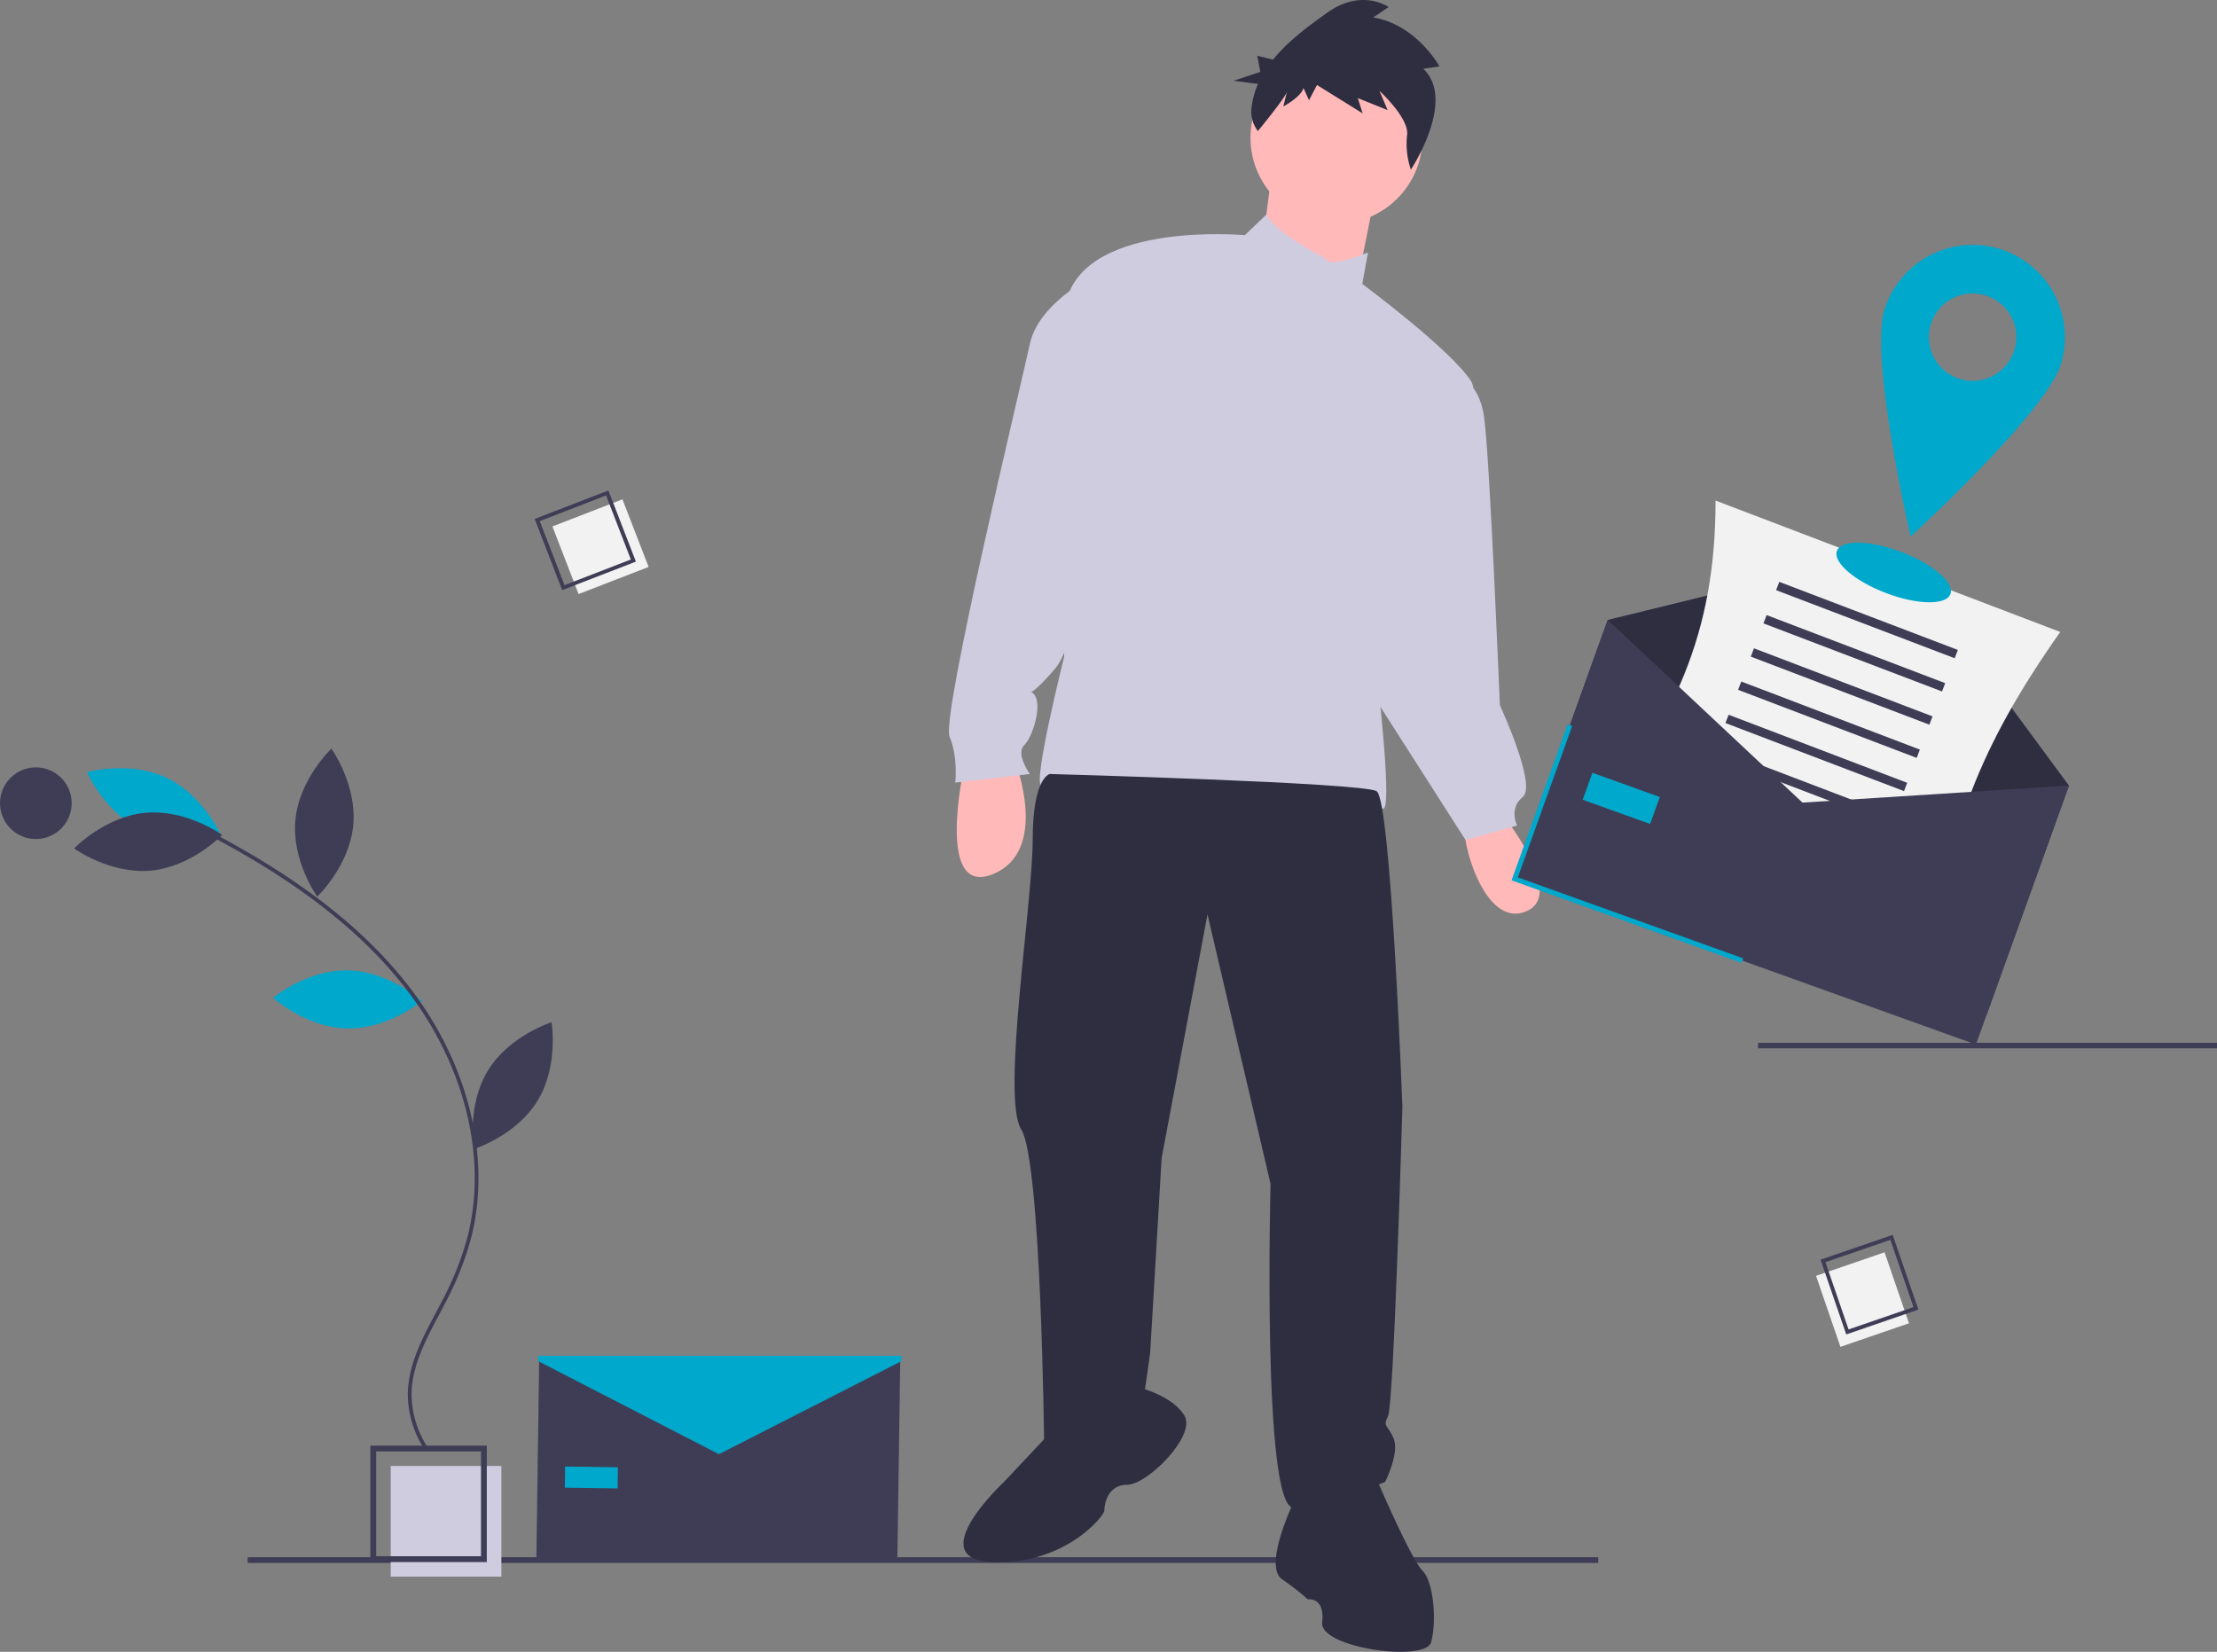 <svg xmlns="http://www.w3.org/2000/svg" width="504.306" height="375.764" viewBox="0 0 504.306 375.764">
  <rect x="0" y="0" width="504.306" height="375.764" fill="#808080" stroke="none"/>
  <g id="contact-us" transform="translate(0 0)">
    <rect id="Rectangle_1280" data-name="Rectangle 1280" width="307.199" height="1.304" transform="translate(56.347 354.244)" fill="#3f3d56"/>
    <path id="Path_3928" data-name="Path 3928" d="M539.136,425.2s-6.52,29.338,6.52,24.122,5.216-25.426,5.216-25.426Z" transform="translate(-319.875 -250.436)" fill="#ffb9b9"/>
    <path id="Path_3929" data-name="Path 3929" d="M754.655,443.964s15.647,18.907,5.868,22.818-14.995-17.6-13.691-19.559S754.655,443.964,754.655,443.964Z" transform="translate(-413.479 -259.416)" fill="#ffb9b9"/>
    <circle id="Ellipse_1118" data-name="Ellipse 1118" cx="19.559" cy="19.559" r="19.559" transform="translate(284.456 11.78)" fill="#ffb9b9"/>
    <path id="Path_3930" data-name="Path 3930" d="M521.676,70.3l-2.608,20.21,21.514,7.823,4.564-22.818Z" transform="translate(-232.33 -31.467)" fill="#ffb9b9"/>
    <path id="Path_3931" data-name="Path 3931" d="M636.592,208.165s-11.052-5.456-13.35-9.9l-4.905,4.684s-35.206-3.26-40.421,14.343-.652,81.494-.652,81.494-7.172,28.686-5.216,29.338,26.078,12.387,59.98,5.868c0,0,14.995-2.608,17.6-.652s-1.3-31.294-1.3-31.294S674.4,243.37,669.841,236.2s-24.774-22.166-24.774-22.166l1.3-7.171S637.244,210.772,636.592,208.165Z" transform="translate(-335.185 -149.444)" fill="#cfcce0"/>
    <path id="Path_3932" data-name="Path 3932" d="M566.383,224.447s-11.735,5.868-13.691,14.995-20.21,84.754-18.254,89.318,1.3,10.431,1.3,10.431l16.951-1.956s-3.26-4.564-1.3-6.52S555.3,322.24,554,319.632s-2.608,1.956,4.564-6.52S582.03,227.055,566.383,224.447Z" transform="translate(-318.436 -161.162)" fill="#cfcce0"/>
    <path id="Path_3933" data-name="Path 3933" d="M723.782,264.574s5.542.326,6.845,9.453,3.586,65.521,3.586,65.521,8.475,18.255,5.216,20.863-1.3,6.52-1.3,6.52l-11.735,3.26-25.426-39.769Z" transform="translate(-393.037 -179.123)" fill="#cfcce0"/>
    <path id="Path_3934" data-name="Path 3934" d="M569.349,428.622s-3.912.652-3.912,14.995-7.172,58.676-2.608,65.847,5.216,71.715,5.216,71.715,12.387,5.216,22.818-11.735l1.3-9.127,2.608-44.333,10.431-55.416,14.343,61.284s-1.956,73.671,5.216,73.671,20.862-5.868,20.862-5.868,3.26-6.52,1.956-9.779-2.608-2.608-1.3-5.216,3.26-70.411,3.26-70.411-2.608-69.759-5.868-71.715S569.349,428.622,569.349,428.622Z" transform="translate(-330.53 -252.549)" fill="#2f2e41"/>
    <path id="Path_3935" data-name="Path 3935" d="M559.93,691.616,549.5,702.7s-18.907,17.6-2.608,18.255,25.426-10.431,25.426-11.735.652-5.868,5.216-5.868,15.647-11.083,13.039-15.647-10.431-6.52-10.431-6.52Z" transform="translate(-321.111 -365.594)" fill="#2f2e41"/>
    <path id="Path_3936" data-name="Path 3936" d="M673.561,720.121s-7.823,15.647-3.26,18.907a54.886,54.886,0,0,1,5.868,4.564s3.912-.652,3.26,5.216,23.47,9.127,24.774,4.564.652-13.691-1.956-16.3-10.431-20.862-10.431-20.862S683.34,706.43,673.561,720.121Z" transform="translate(-378.673 -379.756)" fill="#2f2e41"/>
    <path id="Path_3937" data-name="Path 3937" d="M694.669,125.52l3.684-.523s-5.129-9.441-15.057-11.155l3.485-2.352s-6.055-4.328-13.881,1.235c-4.114,2.924-8.891,6.376-12.4,10.72l-3.594-.878.693,3.67-6.057,2.02,5.534.724a19,19,0,0,0-1.485,5.443,7.3,7.3,0,0,0,1.462,5.272h0s6.268-7.6,6.6-8.942l-.821,3.359s4.095-2.2,4.587-4.218l1.256,2.8,1.818-3.471,10.385,6.454-1.092-3.47,6.771,2.723-1.843-4.366s6.865,6.305,6.267,10.075a18.262,18.262,0,0,0,.868,7.838S702.285,132.72,694.669,125.52Z" transform="translate(-370.914 -109.886)" fill="#2f2e41"/>
    <rect id="Rectangle_1281" data-name="Rectangle 1281" width="104.405" height="1.249" transform="translate(399.901 237.232)" fill="#3f3d56"/>
    <rect id="Rectangle_1282" data-name="Rectangle 1282" width="25.167" height="25.167" transform="translate(88.881 333.494)" fill="#cfcce0"/>
    <path id="Path_3938" data-name="Path 3938" d="M322.535,731.693H296.044V705.2h26.491Zm-25.167-1.324h23.842V706.527H297.369Z" transform="translate(-211.799 -376.344)" fill="#3f3d56"/>
    <rect id="Rectangle_1283" data-name="Rectangle 1283" width="17.076" height="16.485" transform="matrix(0.933, -0.361, 0.361, 0.933, 125.657, 119.755)" fill="#f2f2f2"/>
    <path id="Path_3939" data-name="Path 3939" d="M386.737,328.045l-16.765,6.484-6.259-16.185,16.765-6.484ZM370.5,333.4l15.089-5.836-5.633-14.566-15.089,5.836Z" transform="translate(-242.087 -200.288)" fill="#3f3d56"/>
    <rect id="Rectangle_1284" data-name="Rectangle 1284" width="17.076" height="16.485" transform="translate(428.687 284.881) rotate(71.027)" fill="#f2f2f2"/>
    <path id="Path_3940" data-name="Path 3940" d="M899.054,641.063l-5.844-17,16.41-5.642,5.844,17Zm-4.731-16.431,5.26,15.3,14.769-5.078-5.26-15.3Z" transform="translate(-479.085 -337.502)" fill="#3f3d56"/>
    <path id="Path_3941" data-name="Path 3941" d="M273.066,509.5c9.338.2,16.766,6.967,16.766,6.967s-7.711,6.442-17.049,6.242-16.766-6.967-16.766-6.967S263.729,509.3,273.066,509.5Z" transform="translate(-193.883 -288.749)" fill="#00a8cc"/>
    <path id="Path_3942" data-name="Path 3942" d="M191.817,440.363c8.436,4.008,18.11,1.29,18.11,1.29s-4-9.216-12.44-13.224-18.11-1.29-18.11-1.29S183.381,436.355,191.817,440.363Z" transform="translate(-159.58 -251.482)" fill="#00a8cc"/>
    <path id="Path_3943" data-name="Path 3943" d="M190.292,444.529c9.3-.85,17.442,5.039,17.442,5.039s-6.939,7.268-16.24,8.118-17.442-5.039-17.442-5.039S180.991,445.379,190.292,444.529Z" transform="translate(-157.196 -259.632)" fill="#3f3d56"/>
    <path id="Path_3944" data-name="Path 3944" d="M265.1,434.383c-.892,9.3,4.962,17.465,4.962,17.465s7.3-6.906,8.19-16.2-4.962-17.465-4.962-17.465S265.987,425.086,265.1,434.383Z" transform="translate(-197.905 -247.875)" fill="#3f3d56"/>
    <path id="Path_3945" data-name="Path 3945" d="M341.647,541.843c-4.878,7.965-3.2,17.872-3.2,17.872s9.588-3.006,14.467-10.971,3.2-17.872,3.2-17.872S346.526,533.878,341.647,541.843Z" transform="translate(-230.653 -298.316)" fill="#3f3d56"/>
    <path id="Path_3946" data-name="Path 3946" d="M279.673,593.747l.711-.48a22.273,22.273,0,0,1-3.931-12.352c.02-6.46,3.193-12.435,6.261-18.213.57-1.073,1.137-2.142,1.683-3.21a70.074,70.074,0,0,0,5.45-13.682c4.76-17.688.073-38.557-12.535-55.824-10-13.7-24.913-25.676-45.584-36.618l-.4.758c20.553,10.88,35.368,22.776,45.292,36.366,12.457,17.059,17.092,37.655,12.4,55.095a69.241,69.241,0,0,1-5.385,13.515c-.544,1.064-1.11,2.129-1.678,3.2-3.117,5.87-6.341,11.941-6.362,18.613A23.139,23.139,0,0,0,279.673,593.747Z" transform="translate(-182.832 -263.625)" fill="#3f3d56"/>
    <circle id="Ellipse_1119" data-name="Ellipse 1119" cx="8.151" cy="8.151" r="8.151" transform="translate(0 174.568)" fill="#3f3d56"/>
    <path id="Path_3947" data-name="Path 3947" d="M733.031,332.153,628.109,294.469l18.732-52.155,65.33-16.022L751.763,280Z" transform="translate(-281.135 -101.287)" fill="#2f2e41"/>
    <path id="Path_3948" data-name="Path 3948" d="M875.044,422.676l-78.409-29.889c20.355-27.265,29.457-46.5,29.464-76.762l78.409,29.889C886.292,371.789,878.674,391.241,875.044,422.676Z" transform="translate(-435.859 -202.152)" fill="#f2f2f2"/>
    <rect id="Rectangle_1285" data-name="Rectangle 1285" width="43.473" height="2.022" transform="translate(404.735 132.366) rotate(20.866)" fill="#3f3d56"/>
    <rect id="Rectangle_1286" data-name="Rectangle 1286" width="43.473" height="2.022" transform="translate(401.854 139.923) rotate(20.866)" fill="#3f3d56"/>
    <rect id="Rectangle_1287" data-name="Rectangle 1287" width="43.473" height="2.022" transform="translate(398.973 147.481) rotate(20.866)" fill="#3f3d56"/>
    <rect id="Rectangle_1288" data-name="Rectangle 1288" width="43.473" height="2.022" transform="translate(396.092 155.038) rotate(20.866)" fill="#3f3d56"/>
    <rect id="Rectangle_1289" data-name="Rectangle 1289" width="43.473" height="2.022" transform="translate(393.212 162.595) rotate(20.866)" fill="#3f3d56"/>
    <rect id="Rectangle_1290" data-name="Rectangle 1290" width="43.473" height="2.022" transform="translate(390.331 170.153) rotate(20.866)" fill="#3f3d56"/>
    <rect id="Rectangle_1291" data-name="Rectangle 1291" width="43.473" height="2.022" transform="translate(387.45 177.71) rotate(20.866)" fill="#3f3d56"/>
    <rect id="Rectangle_1292" data-name="Rectangle 1292" width="43.473" height="2.022" transform="translate(384.569 185.268) rotate(20.866)" fill="#3f3d56"/>
    <path id="Path_3949" data-name="Path 3949" d="M728.643,351.884,623.721,314.2l21.156-58.9,44.308,41.545,60.615-3.86Z" transform="translate(-279.171 -114.268)" fill="#3f3d56"/>
    <path id="Path_3950" data-name="Path 3950" d="M674.758,352.561l-52.316-18.79,12.747-35.494,1.04.373L623.856,333.1l51.276,18.417Z" transform="translate(-278.599 -133.506)" fill="#00a8cc"/>
    <rect id="Rectangle_1293" data-name="Rectangle 1293" width="16.299" height="6.52" transform="translate(362.224 175.799) rotate(19.756)" fill="#00a8cc"/>
    <path id="Path_3951" data-name="Path 3951" d="M302.984,604.722l-82.119-.044.645-46.1,40.811,18.343,41.308-17.194Z" transform="translate(-98.857 -250.013)" fill="#3f3d56"/>
    <rect id="Rectangle_1294" data-name="Rectangle 1294" width="12.007" height="4.803" transform="translate(128.547 333.62) rotate(0.801)" fill="#00a8cc"/>
    <path id="Path_3952" data-name="Path 3952" d="M304.251,559.552l-41.508,21.161-41.1-21.161v-1.221h82.61Z" transform="translate(-99.204 -249.904)" fill="#00a8cc"/>
    <ellipse id="Ellipse_1120" data-name="Ellipse 1120" cx="4.988" cy="13.81" rx="4.988" ry="13.81" transform="translate(416.079 129.978) rotate(-69.134)" fill="#00a8cc"/>
    <path id="Path_3953" data-name="Path 3953" d="M945.2,211.667a20.992,20.992,0,0,0-26.278,13.812c-3.442,11.07,5.939,51.6,5.939,51.6s30.708-28.061,34.151-39.132A20.992,20.992,0,0,0,945.2,211.667Zm-9.186,29.54a9.943,9.943,0,1,1,12.447-6.543A9.944,9.944,0,0,1,936.013,241.207Z" transform="translate(-490.253 -155.016)" fill="#00a8cc"/>
  </g>
</svg>
